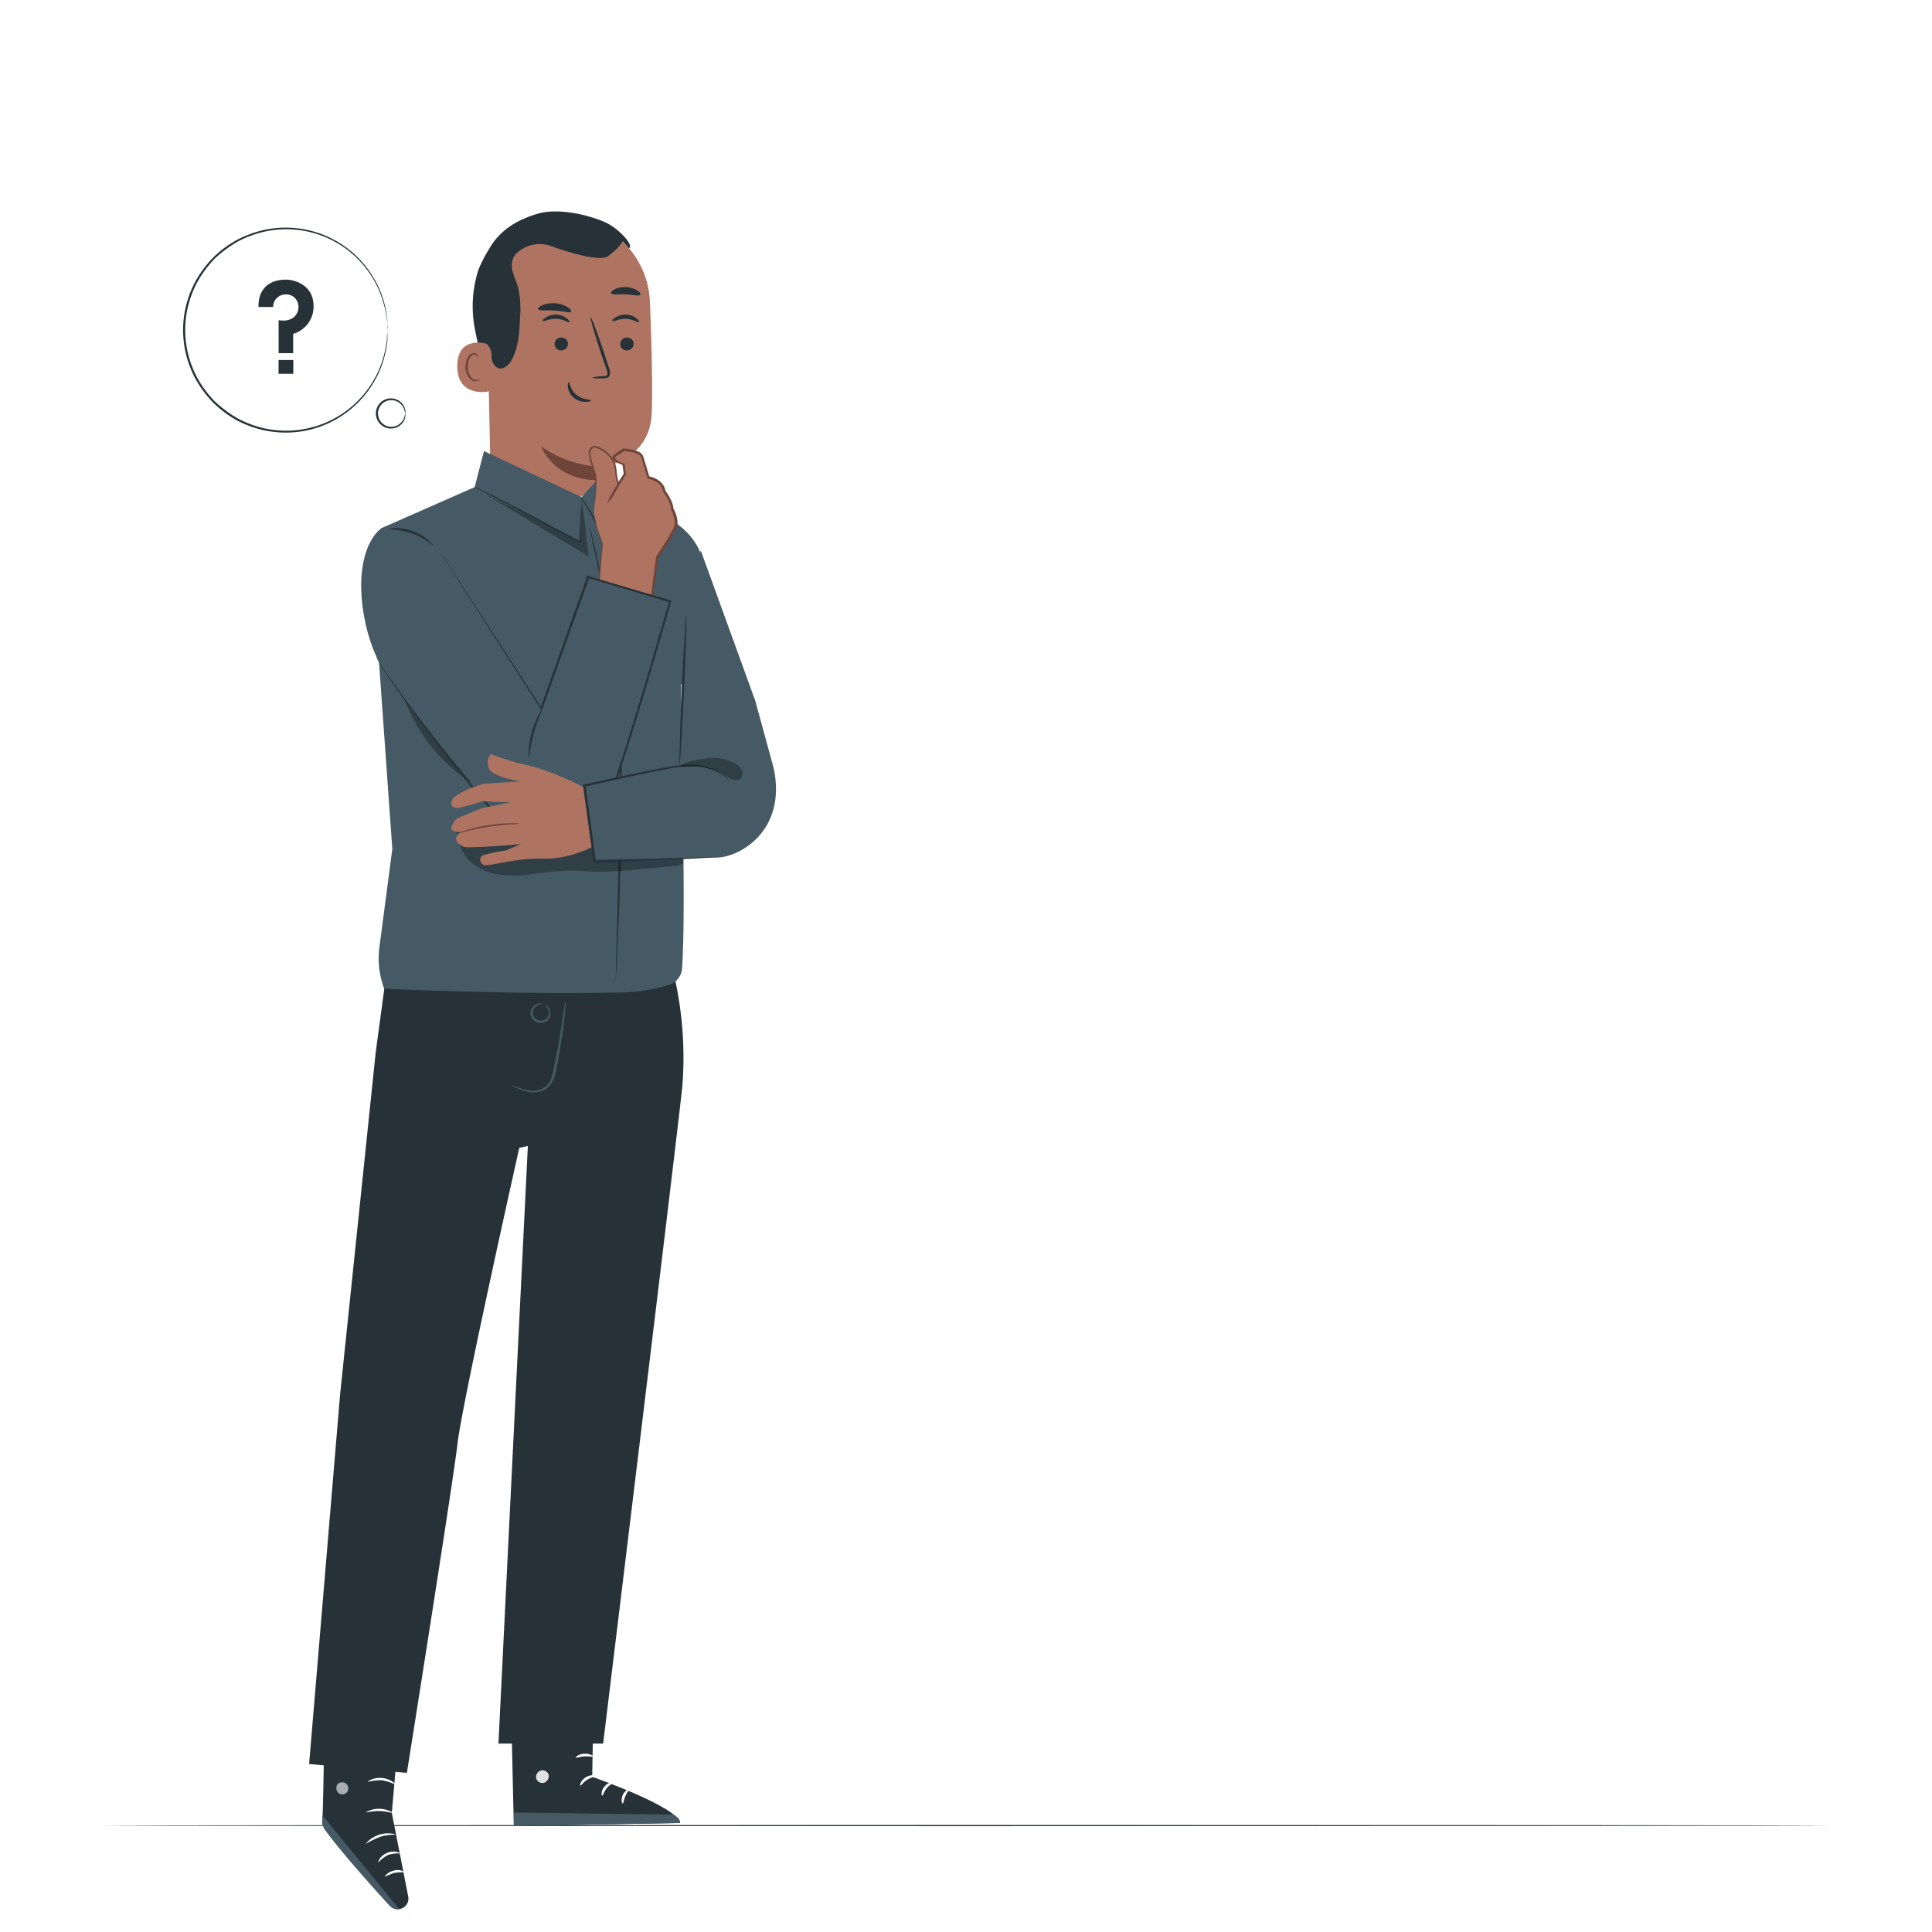 <svg class="animated" id="freepik_stories-mistery-box" xmlns="http://www.w3.org/2000/svg" viewBox="0 0 500 500" version="1.1" xmlns:xlink="http://www.w3.org/1999/xlink" xmlns:svgjs="http://svgjs.com/svgjs"><style>svg#freepik_stories-mistery-box:not(.animated) .animable {opacity: 0;}svg#freepik_stories-mistery-box.animated #freepik--speech-bubble--inject-4 {animation: 6s Infinite  linear floating;animation-delay: 0s;}            @keyframes floating {                0% {                    opacity: 1;                    transform: translateY(0px);                }                50% {                    transform: translateY(-10px);                }                100% {                    opacity: 1;                    transform: translateY(0px);                }            }        .animator-hidden { display: none; }</style><g id="freepik--background-complete--inject-4" class="animable animator-hidden" style="transform-origin: 259.925px 258.525px;"><g id="el0fssndof910d"><rect x="131.26" y="292.81" width="88.03" height="67.9" style="fill: rgb(245, 245, 245); transform-origin: 175.275px 326.76px; transform: rotate(180deg);" class="animable" id="el23wf91vgac1"></rect></g><path d="M153.32,360.23c.12,0,.22-15.14.22-33.8s-.1-33.8-.22-33.8-.22,15.13-.22,33.8S153.2,360.23,153.32,360.23Z" style="fill: rgb(235, 235, 235); transform-origin: 153.32px 326.43px;" id="elmulwuwrfezi" class="animable"></path><g id="elyvr0u3rxwr"><rect x="138.73" y="345.25" width="6.75" height="7.63" style="fill: rgb(250, 250, 250); transform-origin: 142.105px 349.065px; transform: rotate(180deg);" class="animable" id="el11d2cyz01srn"></rect></g><rect x="182.44" y="292.98" width="10" height="14.49" style="fill: rgb(235, 235, 235); transform-origin: 187.44px 300.225px;" id="elwzg1glpaukm" class="animable"></rect><rect x="182.44" y="346.02" width="10" height="14.49" style="fill: rgb(235, 235, 235); transform-origin: 187.44px 353.265px;" id="elz78xcr2009" class="animable"></rect><g id="elm409uvnsuge"><rect x="37.6" y="404.67" width="88.03" height="67.9" style="fill: rgb(245, 245, 245); transform-origin: 81.615px 438.62px; transform: rotate(180deg);" class="animable" id="elbdn8nry4d2a"></rect></g><path d="M59.66,472.08c.12,0,.22-15.13.22-33.8s-.1-33.8-.22-33.8-.22,15.13-.22,33.8S59.54,472.08,59.66,472.08Z" style="fill: rgb(235, 235, 235); transform-origin: 59.66px 438.28px;" id="el8fcn37p14i" class="animable"></path><g id="elh5wy733ukz"><rect x="45.07" y="457.11" width="6.75" height="7.63" style="fill: rgb(250, 250, 250); transform-origin: 48.445px 460.925px; transform: rotate(180deg);" class="animable" id="eljyx48hdrkq"></rect></g><rect x="88.78" y="404.84" width="10" height="14.49" style="fill: rgb(235, 235, 235); transform-origin: 93.78px 412.085px;" id="elosne00b458" class="animable"></rect><rect x="88.78" y="457.87" width="10" height="14.49" style="fill: rgb(235, 235, 235); transform-origin: 93.78px 465.115px;" id="ele1dg91x2b0l" class="animable"></rect><g id="eljj3x0v1enke"><rect x="368.46" y="384.8" width="113.79" height="87.76" style="fill: rgb(235, 235, 235); transform-origin: 425.355px 428.68px; transform: rotate(180deg);" class="animable" id="elqmko1wjl41"></rect></g><path d="M397,471.94c.16,0,.29-19.56.29-43.68s-.13-43.7-.29-43.7-.28,19.56-.28,43.7S396.81,471.94,397,471.94Z" style="fill: rgb(224, 224, 224); transform-origin: 397.005px 428.25px;" id="el43ctdv8iel8" class="animable"></path><g id="elxmuvftdfbg"><rect x="378.1" y="452.59" width="8.72" height="9.86" style="fill: rgb(250, 250, 250); transform-origin: 382.46px 457.52px; transform: rotate(180deg);" class="animable" id="el6hycd20dgsx"></rect></g><rect x="434.6" y="385.03" width="12.92" height="18.73" style="fill: rgb(224, 224, 224); transform-origin: 441.06px 394.395px;" id="elxkipcl5xxzc" class="animable"></rect><rect x="434.6" y="453.58" width="12.92" height="18.73" style="fill: rgb(224, 224, 224); transform-origin: 441.06px 462.945px;" id="elz1va3qssgsa" class="animable"></rect><rect x="110.67" y="360.65" width="145.32" height="112.08" style="fill: rgb(235, 235, 235); transform-origin: 183.33px 416.69px;" id="elg05zofjuo65" class="animable"></rect><path d="M219.58,472c-.16,0-.29-25-.29-55.8s.13-55.8.29-55.8.29,25,.29,55.8S219.74,472,219.58,472Z" style="fill: rgb(224, 224, 224); transform-origin: 219.58px 416.2px;" id="el86ojhfkhq18" class="animable"></path><rect x="232.53" y="447.23" width="11.14" height="12.59" style="fill: rgb(250, 250, 250); transform-origin: 238.1px 453.525px;" id="elo7hlglipp1b" class="animable"></rect><rect x="155" y="360.94" width="16.51" height="23.92" style="fill: rgb(224, 224, 224); transform-origin: 163.255px 372.9px;" id="el3rcpcxda4u2" class="animable"></rect><rect x="155" y="448.49" width="16.51" height="23.92" style="fill: rgb(224, 224, 224); transform-origin: 163.255px 460.45px;" id="elcra44mjefkk" class="animable"></rect><rect x="375.15" y="44.32" width="86.25" height="125.02" style="fill: rgb(224, 224, 224); transform-origin: 418.275px 106.83px;" id="el1p50tu605vp" class="animable"></rect><rect x="370.82" y="44.32" width="86.25" height="125.02" style="fill: rgb(245, 245, 245); transform-origin: 413.945px 106.83px;" id="elnusrbvldjzt" class="animable"></rect><rect x="381.54" y="57.86" width="64.82" height="97.94" style="fill: rgb(255, 255, 255); transform-origin: 413.95px 106.83px;" id="elar72yj00cpo" class="animable"></rect><path d="M446.36,155.8s0-.17,0-.48,0-.78,0-1.39c0-1.23,0-3,0-5.37,0-4.69,0-11.53-.06-20.17,0-17.27-.06-41.73-.11-70.53l.22.22-64.81,0h0l.24-.24c0,37,0,71,0,97.94l-.19-.19,47.18.1,13,0,3.42,0,1.18,0-1.14,0-3.39,0-13,0-47.3.1h-.19v-.19c0-26.93,0-61,0-97.94v-.23h.24l64.81,0h.22v.21c0,28.86-.08,53.36-.1,70.67,0,8.62-.05,15.44-.06,20.12,0,2.32,0,4.11,0,5.33,0,.6,0,1.05,0,1.37S446.36,155.8,446.36,155.8Z" style="fill: rgb(224, 224, 224); transform-origin: 414.045px 106.615px;" id="elkt7ctpxeeno" class="animable"></path><path d="M457.32,44.32a15.12,15.12,0,0,1-1.54,2.24c-1,1.34-2.42,3.16-4,5.13s-3.14,3.72-4.26,5a14.26,14.26,0,0,1-1.9,1.93,16.15,16.15,0,0,1,1.65-2.15l4.15-5,4.15-5A17.22,17.22,0,0,1,457.32,44.32Z" style="fill: rgb(224, 224, 224); transform-origin: 451.47px 51.47px;" id="elij0inz4a3wm" class="animable"></path><path d="M446.69,155.48A79.87,79.87,0,0,0,458,169.62" style="fill: rgb(255, 255, 255); transform-origin: 452.345px 162.55px;" id="el0ojyb34ne2bk" class="animable"></path><path d="M458,169.62a11.69,11.69,0,0,1-2-1.79c-1.15-1.17-2.69-2.85-4.26-4.81A59.87,59.87,0,0,1,448,157.8a12.57,12.57,0,0,1-1.32-2.32,18.25,18.25,0,0,1,1.59,2.14c1,1.33,2.29,3.16,3.85,5.11s3,3.65,4.14,4.87A19.2,19.2,0,0,1,458,169.62Z" style="fill: rgb(224, 224, 224); transform-origin: 452.34px 162.55px;" id="el2mrm1gihnfm" class="animable"></path><path d="M370.81,169.24l11.3-13.94" style="fill: rgb(255, 255, 255); transform-origin: 376.46px 162.27px;" id="elcn0h61l9tcn" class="animable"></path><path d="M382.11,155.3a86.85,86.85,0,0,1-5.47,7.12,86.25,86.25,0,0,1-5.83,6.82,86.85,86.85,0,0,1,5.47-7.12A88.53,88.53,0,0,1,382.11,155.3Z" style="fill: rgb(224, 224, 224); transform-origin: 376.46px 162.27px;" id="eluzn32yxin8q" class="animable"></path><path d="M370.82,44.32a76.89,76.89,0,0,1,5.49,6.56,72.64,72.64,0,0,1,5.11,6.85,80.33,80.33,0,0,1-5.48-6.56A77.9,77.9,0,0,1,370.82,44.32Z" style="fill: rgb(224, 224, 224); transform-origin: 376.12px 51.025px;" id="ely6wcqd0npih" class="animable"></path><rect x="404.46" y="77.75" width="21.7" height="61.62" style="fill: rgb(224, 224, 224); transform-origin: 415.31px 108.56px;" id="el2diwv4fh91" class="animable"></rect><rect x="63.73" y="44.32" width="86.25" height="125.02" style="fill: rgb(224, 224, 224); transform-origin: 106.855px 106.83px;" id="ela9e1a4pmjt" class="animable"></rect><rect x="59.41" y="44.32" width="86.25" height="125.02" style="fill: rgb(245, 245, 245); transform-origin: 102.535px 106.83px;" id="elssusptrinob" class="animable"></rect><rect x="70.13" y="57.86" width="64.82" height="97.94" style="fill: rgb(255, 255, 255); transform-origin: 102.54px 106.83px;" id="el34ks2kip3ba" class="animable"></rect><path d="M135,155.8s0-.17,0-.48,0-.78,0-1.39c0-1.23,0-3,0-5.37,0-4.69,0-11.53-.06-20.17,0-17.27-.06-41.73-.11-70.53l.22.22-64.81,0h0l.23-.24c0,37,0,71,0,97.94l-.19-.19,47.18.1,13,0,3.43,0,1.18,0-1.15,0-3.38,0-13,0-47.3.1h-.19v-.19c0-26.93,0-61,0-97.94v-.23h.25l64.81,0h.21v.21c0,28.86-.08,53.36-.1,70.67,0,8.62-.05,15.44-.06,20.12,0,2.32,0,4.11,0,5.33,0,.6,0,1.05,0,1.37S135,155.8,135,155.8Z" style="fill: rgb(224, 224, 224); transform-origin: 102.685px 106.615px;" id="elbrawnt44k1" class="animable"></path><path d="M145.91,44.32a15.12,15.12,0,0,1-1.54,2.24c-1,1.34-2.43,3.16-4.05,5.13s-3.14,3.72-4.26,5a14.26,14.26,0,0,1-1.9,1.93,16.15,16.15,0,0,1,1.65-2.15l4.15-5,4.15-5A16.18,16.18,0,0,1,145.91,44.32Z" style="fill: rgb(224, 224, 224); transform-origin: 140.035px 51.47px;" id="elc58zr7w49qp" class="animable"></path><path d="M135.28,155.48a80.27,80.27,0,0,0,11.3,14.14" style="fill: rgb(255, 255, 255); transform-origin: 140.93px 162.55px;" id="elhuuc5oecq4f" class="animable"></path><path d="M146.58,169.62a12.41,12.41,0,0,1-2-1.79,63.93,63.93,0,0,1-8-10,12.82,12.82,0,0,1-1.31-2.32,18.25,18.25,0,0,1,1.59,2.14c.95,1.33,2.29,3.16,3.84,5.11s3,3.65,4.14,4.87A16.54,16.54,0,0,1,146.58,169.62Z" style="fill: rgb(224, 224, 224); transform-origin: 140.925px 162.565px;" id="el924hl5iilv" class="animable"></path><path d="M59.4,169.24,70.7,155.3" style="fill: rgb(255, 255, 255); transform-origin: 65.05px 162.27px;" id="elsfik3cdakmo" class="animable"></path><path d="M70.7,155.3a86.85,86.85,0,0,1-5.47,7.12,86.25,86.25,0,0,1-5.83,6.82,86.85,86.85,0,0,1,5.47-7.12A88.53,88.53,0,0,1,70.7,155.3Z" style="fill: rgb(224, 224, 224); transform-origin: 65.05px 162.27px;" id="elmy2oj1fmwmn" class="animable"></path><path d="M59.41,44.32a76.89,76.89,0,0,1,5.49,6.56A77.16,77.16,0,0,1,70,57.73a80.33,80.33,0,0,1-5.48-6.56A77.9,77.9,0,0,1,59.41,44.32Z" style="fill: rgb(224, 224, 224); transform-origin: 64.705px 51.025px;" id="el97jyh2f476m" class="animable"></path><rect x="93.05" y="77.75" width="21.7" height="61.62" style="fill: rgb(224, 224, 224); transform-origin: 103.9px 108.56px;" id="elmuu4tc68f7" class="animable"></rect><rect x="226.86" y="44.34" width="71.96" height="75.01" style="fill: rgb(224, 224, 224); transform-origin: 262.84px 81.845px;" id="el487b2stscao" class="animable"></rect><rect x="221.99" y="44.34" width="71.96" height="75.01" style="fill: rgb(250, 250, 250); transform-origin: 257.97px 81.845px;" id="elzc4jcx3nrz" class="animable"></rect><path d="M294,119.38H222V44.32h72Zm-72,0h71.92v-75H222Z" style="fill: rgb(224, 224, 224); transform-origin: 258px 81.85px;" id="elk430hvw7dg" class="animable"></path><rect x="231.66" y="54.43" width="52.61" height="54.84" style="fill: rgb(255, 255, 255); transform-origin: 257.965px 81.85px;" id="elpimvjo8u75" class="animable"></rect><path d="M231.66,109.64a8,8,0,0,1-1.29,1.51c-.84.88-2,2.08-3.35,3.39s-2.54,2.46-3.44,3.29a7.73,7.73,0,0,1-1.52,1.26,9.59,9.59,0,0,1,1.3-1.5c.84-.89,2-2.09,3.35-3.4s2.54-2.47,3.44-3.29A8.12,8.12,0,0,1,231.66,109.64Z" style="fill: rgb(224, 224, 224); transform-origin: 226.86px 114.365px;" id="el9wy4gi674ch" class="animable"></path><path d="M284.28,109.5a8.86,8.86,0,0,1,1.51,1.3c.88.84,2.08,2,3.39,3.35s2.46,2.54,3.29,3.43a9.54,9.54,0,0,1,1.27,1.52,8,8,0,0,1-1.51-1.29c-.88-.84-2.09-2-3.4-3.35s-2.47-2.55-3.29-3.44A8,8,0,0,1,284.28,109.5Z" style="fill: rgb(224, 224, 224); transform-origin: 289.01px 114.3px;" id="elkat3irb6ka9" class="animable"></path><path d="M284.13,54.57a8.86,8.86,0,0,1,1.3-1.51c.84-.88,2-2.08,3.35-3.39s2.54-2.46,3.43-3.29a7.93,7.93,0,0,1,1.53-1.26,9.59,9.59,0,0,1-1.3,1.5c-.84.89-2,2.09-3.35,3.4s-2.54,2.47-3.44,3.29A7.61,7.61,0,0,1,284.13,54.57Z" style="fill: rgb(224, 224, 224); transform-origin: 288.935px 49.845px;" id="eltmaetu0y829" class="animable"></path><path d="M231.52,54.71a8.86,8.86,0,0,1-1.51-1.3c-.89-.84-2.09-2-3.39-3.34s-2.46-2.54-3.29-3.44a9.54,9.54,0,0,1-1.27-1.52,8,8,0,0,1,1.51,1.29c.88.84,2.09,2,3.39,3.35s2.48,2.55,3.3,3.45A7.76,7.76,0,0,1,231.52,54.71Z" style="fill: rgb(224, 224, 224); transform-origin: 226.79px 49.91px;" id="elazictqljmyh" class="animable"></path><path d="M284.13,109.27s0-.09,0-.26,0-.44,0-.77c0-.69,0-1.68,0-3,0-2.6,0-6.38-.06-11.18,0-9.6-.06-23.29-.1-39.67l.2.2-52.46,0h0l.24-.23c0,20.13,0,39,0,54.84l-.21-.2,38,.1,10.67.06,2.82,0h1s-.07,0-.23,0l-.71,0-2.78,0-10.63.05-38.12.1h-.19v-.2c0-15.88,0-34.71,0-54.84v-.24h.24l52.46,0h.21v.21c0,16.44-.08,30.17-.11,39.8,0,4.78,0,8.55-.05,11.13,0,1.27,0,2.25,0,2.93,0,.31,0,.56,0,.74A1,1,0,0,1,284.13,109.27Z" style="fill: rgb(224, 224, 224); transform-origin: 258.025px 81.67px;" id="elk89d7rwzks" class="animable"></path><rect x="249.19" y="73.07" width="17.56" height="17.56" style="fill: rgb(235, 235, 235); transform-origin: 257.97px 81.85px;" id="eltyhthe36n19" class="animable"></rect></g><g id="freepik--Plant--inject-4" class="animable animator-hidden" style="transform-origin: 399.715px 378.634px;"><path d="M400.27,435.53s-5.42-37.25-5-58.92,0-46.05,0-46.05h2.5s-1.69,43,.15,69,6.68,36,6.68,36h-4.33" style="fill: rgb(38, 50, 56); transform-origin: 399.923px 383.06px;" id="elgje9qt89a0i" class="animable"></path><path d="M416.41,288.64a6.61,6.61,0,0,0-2.28-3.33c-1.58-1-3.66-.58-5.43,0-7.54,2.67-14.23,16.73-17.28,24.13l10,33.75C419.52,326.46,422.65,304.46,416.41,288.64Z" style="fill: rgb(69, 90, 100); transform-origin: 405.383px 313.949px;" id="elf8eh6aq9vz" class="animable"></path><path d="M413.55,286.68a2.36,2.36,0,0,1-.15.44l-.49,1.23c-.44,1.06-1.05,2.6-1.79,4.52-1.48,3.83-3.35,9.19-5,15.23s-2.83,11.59-3.54,15.64c-.36,2-.62,3.66-.8,4.8-.08.53-.15,1-.21,1.3a2.31,2.31,0,0,1-.1.46,1.53,1.53,0,0,1,0-.47c0-.34.08-.78.14-1.31.12-1.15.34-2.8.66-4.83a144.15,144.15,0,0,1,8.59-30.93c.77-1.9,1.43-3.43,1.91-4.48l.57-1.2C413.46,286.81,413.53,286.67,413.55,286.68Z" style="fill: rgb(38, 50, 56); transform-origin: 407.501px 308.49px;" id="el28o0j3qmp42" class="animable"></path><path d="M397,351.32c-9.39-5.19-14.92-14.95-15.44-25.66-.36-7.49,1.94-14.84,4.55-21.87a2.75,2.75,0,0,1,1.06-1.58,2.68,2.68,0,0,1,2.56.4c6.82,3.88,10.95,11.29,13.15,18.82a38.18,38.18,0,0,1,1.55,15.48A25.74,25.74,0,0,1,397,351.32" style="fill: rgb(69, 90, 100); transform-origin: 393.082px 326.684px;" id="elogtzwejyolf" class="animable"></path><path d="M397,351.32a1.48,1.48,0,0,1,0-.45c0-.35,0-.77,0-1.3,0-1.12-.05-2.75-.14-4.76A131.32,131.32,0,0,0,395,329.23c-1-6.05-2.3-11.46-3.23-15.37-.46-1.92-.84-3.49-1.11-4.64-.12-.51-.22-.93-.29-1.26a1.82,1.82,0,0,1-.08-.45,1.72,1.72,0,0,1,.16.43c.09.33.21.74.36,1.24.31,1.09.74,2.66,1.24,4.61,1,3.89,2.31,9.3,3.36,15.37a114.46,114.46,0,0,1,1.63,15.64c.05,2,.05,3.65,0,4.77,0,.53,0,1-.06,1.3A2,2,0,0,1,397,351.32Z" style="fill: rgb(38, 50, 56); transform-origin: 393.684px 329.415px;" id="elzl4l4uhhtp" class="animable"></path><g id="elcfqmvpfxy4c"><g style="opacity: 0.3; transform-origin: 393.082px 326.684px;" class="animable" id="eld1zrc8h6l6"><path d="M397,351.32c-9.39-5.19-14.92-14.95-15.44-25.66-.36-7.49,1.94-14.84,4.55-21.87a2.75,2.75,0,0,1,1.06-1.58,2.68,2.68,0,0,1,2.56.4c6.82,3.88,10.95,11.29,13.15,18.82a38.18,38.18,0,0,1,1.55,15.48A25.74,25.74,0,0,1,397,351.32" id="eli2ev5m4uuzl" class="animable" style="transform-origin: 393.082px 326.684px;"></path></g></g><path d="M407.58,408.31c9.24,2,16.85,8.55,25.76,11.72,5.9,2.1,12.56,2.84,17.27,7-1.13-2.85-3.81-4.75-6.41-6.38a114.77,114.77,0,0,0-23.35-11.14c-4.19-1.45-8.74-2.66-13-1.47" style="fill: rgb(69, 90, 100); transform-origin: 429.095px 417.294px;" id="elxpunrjicwxg" class="animable"></path><path d="M394.22,416.55c-11.57-.19-23.75-10-35.27-10.63,12.05-3.89,29.31-.71,35.27,10.63" style="fill: rgb(69, 90, 100); transform-origin: 376.585px 410.443px;" id="elgn4sznw4cv" class="animable"></path><path d="M398.74,388.79c5.88-2.12,12.33-2.22,18.5-1.26s12.13,2.94,18.06,4.91c-.6-4-3.85-7-6.9-9.71a48.67,48.67,0,0,0-7.25-5.57,16.17,16.17,0,0,0-8.7-2.45,13.75,13.75,0,0,0-9.6,4.83,16,16,0,0,0-4.11,9.25" style="fill: rgb(69, 90, 100); transform-origin: 417.02px 383.575px;" id="el04o75djk71qw" class="animable"></path><path d="M375,376c-7.28-6.21-18.31-5.61-27.89-5.39a227.38,227.38,0,0,1,43.26,26.95C390.75,390.8,384.19,383.87,375,376Z" style="fill: rgb(69, 90, 100); transform-origin: 368.748px 384.023px;" id="el54qupo3jg9c" class="animable"></path><g id="elxp7wyfvx82j"><g style="opacity: 0.3; transform-origin: 368.748px 384.023px;" class="animable" id="ell5vn1e1jick"><path d="M375,376c-7.28-6.21-18.31-5.61-27.89-5.39a227.38,227.38,0,0,1,43.26,26.95C390.75,390.8,384.19,383.87,375,376Z" id="elwizuwvaztvb" class="animable" style="transform-origin: 368.748px 384.023px;"></path></g></g><path d="M402,367.43a80.53,80.53,0,0,1,11.2-6.51c3.83-1.74,7.41-4.52,11.11-6.52,4.8-2.6,9-6.22,13.37-9.44s9.25-6.13,14.64-7a28.64,28.64,0,0,0-13.32.77,85.61,85.61,0,0,0-12.54,4.87c-5.69,2.56-11.47,5.19-16.11,9.34s-8.84,8.26-8.35,14.47" style="fill: rgb(69, 90, 100); transform-origin: 427.14px 352.47px;" id="eltjsucxpwuc" class="animable"></path><path d="M433.13,416.55a1.87,1.87,0,0,1-.37-.16l-1-.53c-.87-.46-2.12-1.15-3.7-1.94-.78-.41-1.64-.84-2.58-1.28s-1.93-.92-3-1.38a44.72,44.72,0,0,0-7.13-2.48,15.25,15.25,0,0,0-7.42-.19,22.4,22.4,0,0,0-3.14.94,16.42,16.42,0,0,0-5.73,3.94c-.67.72-1,1.16-1,1.14a1.33,1.33,0,0,1,.21-.34,9.51,9.51,0,0,1,.7-.91,14.87,14.87,0,0,1,3.15-2.77,15.08,15.08,0,0,1,2.57-1.37,21.18,21.18,0,0,1,3.18-1,15.51,15.51,0,0,1,7.61.16,43,43,0,0,1,7.18,2.53c1.07.48,2.08.95,3,1.42s1.8.9,2.57,1.33c1.56.83,2.79,1.56,3.64,2.06l1,.59A1.37,1.37,0,0,1,433.13,416.55Z" style="fill: rgb(38, 50, 56); transform-origin: 415.595px 412.186px;" id="el317q2fv561h" class="animable"></path><path d="M385.59,410.81a2.47,2.47,0,0,1,.72.21,18.65,18.65,0,0,1,1.89.82,22.88,22.88,0,0,1,9.67,9.29,16.84,16.84,0,0,1,.89,1.85,2.48,2.48,0,0,1,.24.72c-.06,0-.5-.95-1.39-2.42a25.91,25.91,0,0,0-4.17-5.22,26.22,26.22,0,0,0-5.38-4C386.56,411.27,385.56,410.88,385.59,410.81Z" style="fill: rgb(38, 50, 56); transform-origin: 392.295px 417.255px;" id="elganxa9jju3t" class="animable"></path><path d="M360,375.43a3.12,3.12,0,0,1,.49.15l1.39.49,2.19.81c.85.32,1.78.79,2.83,1.25A66.67,66.67,0,0,1,382,387.72a74.6,74.6,0,0,1,7,6.92,76.66,76.66,0,0,1,5,6.32c1.32,1.87,2.33,3.43,3,4.51l.79,1.24a2.38,2.38,0,0,1,.26.45,3.31,3.31,0,0,1-.32-.4c-.21-.27-.5-.68-.86-1.2-.73-1.06-1.77-2.59-3.11-4.43s-3-4-5-6.24a77.55,77.55,0,0,0-7-6.85,70.72,70.72,0,0,0-14.92-9.65c-1-.48-2-1-2.8-1.3l-2.16-.87-1.36-.56A2.57,2.57,0,0,1,360,375.43Z" style="fill: rgb(38, 50, 56); transform-origin: 379.025px 391.295px;" id="elqhqsa9j0f6" class="animable"></path><path d="M416.1,382.28a3.72,3.72,0,0,1-.92-.11l-1.06-.2c-.42-.08-.9-.08-1.42-.14a14.3,14.3,0,0,0-11.57,4.26A16.41,16.41,0,0,0,398.8,389a23.56,23.56,0,0,0-1.59,3,3.43,3.43,0,0,1,.23-.9,13.08,13.08,0,0,1,1.11-2.29,15.7,15.7,0,0,1,2.3-3,14.41,14.41,0,0,1,3.7-2.78,14.11,14.11,0,0,1,8.17-1.5c.53.08,1,.1,1.44.2l1.06.27A4.41,4.41,0,0,1,416.1,382.28Z" style="fill: rgb(38, 50, 56); transform-origin: 406.655px 386.717px;" id="elfnjqohoa2av" class="animable"></path><path d="M427.73,346.21a2.58,2.58,0,0,1-.44.27l-1.29.7c-1.12.61-2.73,1.5-4.7,2.65s-4.25,2.61-6.7,4.36a56.39,56.39,0,0,0-7.48,6.28,18.67,18.67,0,0,0-3.07,4c-.75,1.45-1.48,2.86-2.14,4.21a76.38,76.38,0,0,0-3.22,7.32,44.92,44.92,0,0,0-1.56,5.15c-.3,1.24-.41,1.94-.45,1.93a3.8,3.8,0,0,1,.05-.51c0-.33.11-.83.24-1.45a36.93,36.93,0,0,1,1.45-5.22,70,70,0,0,1,3.14-7.39c.66-1.36,1.38-2.77,2.14-4.23a18.8,18.8,0,0,1,3.12-4.06,54.15,54.15,0,0,1,7.56-6.3c2.47-1.74,4.8-3.16,6.78-4.3s3.62-2,4.77-2.54l1.33-.64A2.44,2.44,0,0,1,427.73,346.21Z" style="fill: rgb(38, 50, 56); transform-origin: 412.205px 364.645px;" id="elb88b75177h" class="animable"></path><path d="M395.29,381.24a4.24,4.24,0,0,1-.23-1c-.14-.72-.31-1.61-.51-2.68a74.27,74.27,0,0,0-2.19-8.68,76.55,76.55,0,0,0-3.3-8.32l-1.13-2.48a4.66,4.66,0,0,1-.37-.93,4.06,4.06,0,0,1,.51.86c.31.56.74,1.39,1.25,2.42a61.76,61.76,0,0,1,3.44,8.32,61,61,0,0,1,2.08,8.76c.18,1.14.31,2.06.38,2.7A4.68,4.68,0,0,1,395.29,381.24Z" style="fill: rgb(38, 50, 56); transform-origin: 391.427px 369.195px;" id="elfci9vk9zevh" class="animable"></path><path d="M394.45,354.92a31.34,31.34,0,0,0-3.76-12.49,41.27,41.27,0,0,0-27.95-20.85l25.87,38.57L392,367C394.23,363.29,394.74,359.29,394.45,354.92Z" style="fill: rgb(69, 90, 100); transform-origin: 378.632px 344.29px;" id="elt84gpdfmc2" class="animable"></path><rect x="371.4" y="430.92" width="60.17" height="10.66" style="fill: #FF725E; transform-origin: 401.485px 436.25px;" id="el446pcvpekk" class="animable"></rect><polygon points="375.89 439.47 381.01 472.56 420.96 472.56 427.07 439.47 375.89 439.47" style="fill: #FF725E; transform-origin: 401.48px 456.015px;" id="el9ix05xcq31h" class="animable"></polygon><path d="M431.53,441.6c0,.12-13.57.21-30.31.21s-30.31-.09-30.31-.21,13.57-.21,30.31-.21S431.53,441.49,431.53,441.6Z" style="fill: rgb(38, 50, 56); transform-origin: 401.22px 441.6px;" id="elfg5ekw74kpm" class="animable"></path></g><g id="freepik--Floor--inject-4" class="animable" style="transform-origin: 250px 472.455px;"><path d="M473.14,472.46c0,.08-99.91.15-223.13.15s-223.15-.07-223.15-.15,99.89-.16,223.15-.16S473.14,472.37,473.14,472.46Z" style="fill: rgb(38, 50, 56); transform-origin: 250px 472.455px;" id="elr5n9u9kevem" class="animable"></path></g><g id="freepik--speech-bubble--inject-4" class="animable" style="transform-origin: 74.315px 85.42px;"><g id="el4j2tvx8a3wl"><circle cx="74" cy="85.42" r="26.32" style="fill: rgb(255, 255, 255); transform-origin: 74px 85.42px; transform: rotate(-80.49deg);" class="animable" id="elwx7hh70oygc"></circle></g><path d="M100.32,85.42a2,2,0,0,1,0-.42c0-.31,0-.72-.09-1.25,0-.28,0-.58-.06-.92s-.11-.7-.17-1.1A20.36,20.36,0,0,0,99.4,79a25.25,25.25,0,0,0-2.93-7A26.09,26.09,0,0,0,65.11,60.93a27.41,27.41,0,0,0-3.4,1.49,27.91,27.91,0,0,0-3.19,2.06,30.46,30.46,0,0,0-3,2.51A28.76,28.76,0,0,0,53,70a25.14,25.14,0,0,0-3.73,7.18,25.88,25.88,0,0,0,0,16.44A25.33,25.33,0,0,0,53,100.83a28.46,28.46,0,0,0,2.55,3,27.89,27.89,0,0,0,3,2.51,25.85,25.85,0,0,0,3.19,2.06,28.35,28.35,0,0,0,3.4,1.5A26.17,26.17,0,0,0,96.47,98.79a25,25,0,0,0,2.93-7,20.36,20.36,0,0,0,.55-2.71c.06-.39.14-.76.17-1.1s0-.64.06-.91c0-.53.07-.95.09-1.25a2.14,2.14,0,0,1,0-.43,2.35,2.35,0,0,1,0,.43c0,.31,0,.72,0,1.25l0,.93c0,.34-.09.7-.14,1.1a18.78,18.78,0,0,1-.52,2.74,24.87,24.87,0,0,1-2.87,7.07A26.46,26.46,0,0,1,78.9,111.49a26.72,26.72,0,0,1-14-1.12,28.55,28.55,0,0,1-3.47-1.52,26.44,26.44,0,0,1-3.26-2.09,30.19,30.19,0,0,1-3-2.55,30.88,30.88,0,0,1-2.6-3.08,25.76,25.76,0,0,1-3.81-7.32,26.38,26.38,0,0,1,0-16.78,25.76,25.76,0,0,1,3.81-7.32,28.56,28.56,0,0,1,2.61-3.07,27.92,27.92,0,0,1,3-2.56A29,29,0,0,1,61.48,62,28.47,28.47,0,0,1,65,60.48,26.39,26.39,0,0,1,90,64.35a26.24,26.24,0,0,1,6.69,7.56A24.7,24.7,0,0,1,99.59,79a18.78,18.78,0,0,1,.52,2.74c0,.4.11.77.14,1.11l0,.92q0,.8,0,1.26A2.21,2.21,0,0,1,100.32,85.42Z" style="fill: rgb(38, 50, 56); transform-origin: 73.855px 85.433px;" id="elja0jqr7av8e" class="animable"></path><path d="M66.89,79.45h3.8A3.23,3.23,0,0,1,74,76.2a3.07,3.07,0,0,1,3,2,3.36,3.36,0,0,1-.27,3.08c-.64,1.07-2.06,2-4.62,1.58V91.4h3.76v-5a7.34,7.34,0,0,0,5.28-7.17c0-5.56-5-6.86-7.13-6.86C72.38,72.34,66.82,72.74,66.89,79.45Z" style="fill: rgb(38, 50, 56); transform-origin: 74.02px 81.884px;" id="el47dstm21zxo" class="animable"></path><rect x="72.09" y="93.17" width="3.82" height="3.57" style="fill: rgb(38, 50, 56); transform-origin: 74px 94.955px;" id="elrljp5qalpn" class="animable"></rect><circle cx="101.2" cy="106.97" r="3.68" style="fill: rgb(255, 255, 255); transform-origin: 101.2px 106.97px;" id="el6lpnv4upmuc" class="animable"></circle><path d="M104.88,107a8.43,8.43,0,0,1-.21-.87,3.65,3.65,0,0,0-1.35-1.9,3.45,3.45,0,1,0,0,5.55,3.69,3.69,0,0,0,1.35-1.9c.16-.55.16-.88.21-.88a1.92,1.92,0,0,1,0,.93,3.57,3.57,0,0,1-1.32,2.14,3.81,3.81,0,0,1-3.67.61,3.9,3.9,0,0,1,0-7.36,3.86,3.86,0,0,1,3.67.61,3.66,3.66,0,0,1,1.32,2.15A1.87,1.87,0,0,1,104.88,107Z" style="fill: rgb(38, 50, 56); transform-origin: 101.109px 107.003px;" id="eltfzngq94ltb" class="animable"></path></g><g id="freepik--mistery-box--inject-4" class="animable animator-hidden" style="transform-origin: 285.02px 287.755px;"><rect x="278.93" y="264.68" width="14.92" height="210.37" style="fill: rgb(224, 224, 224); transform-origin: 286.39px 369.865px;" id="eloc6gsu9275c" class="animable"></rect><g id="el9db2wgan4j7"><polygon points="278.93 288.37 293.85 291.87 293.85 280.06 278.86 277.55 278.93 288.37" style="opacity: 0.3; transform-origin: 286.355px 284.71px;" class="animable" id="elq05tyupesdm"></polygon></g><polygon points="365.08 262.36 289.93 281.03 204.96 261.28 204.96 251.68 282.82 233.21 365.08 251.68 365.08 262.36" style="fill: rgb(69, 90, 100); transform-origin: 285.02px 257.12px;" id="eld8qwtb6i9q" class="animable"></polygon><path d="M365.08,262.36l-.38.12-1.12.31-4.32,1.12-16,4L290,281.28l-.06,0-.06,0-4.77-1.1-56.69-13.26-17.17-4.08-4.66-1.13-1.21-.31a2.56,2.56,0,0,1-.41-.12,1.87,1.87,0,0,1,.42.07l1.22.25,4.69,1,17.2,3.92,56.73,13.11,4.76,1.11h-.12l53.34-13.17,16-3.89,4.34-1,1.13-.26Z" style="fill: rgb(38, 50, 56); transform-origin: 285.025px 271.28px;" id="elryqdc8pz7z" class="animable"></path><path d="M365.08,253a1.87,1.87,0,0,1-.38.11l-1.14.29-4.38,1.05L343,258.24l-53.9,12.35-.06,0,0,0-3.94-.86-56.65-12.48-17.15-3.84-4.66-1.07-1.21-.29-.41-.12.42.07,1.22.24,4.68,1,17.19,3.68,56.68,12.33,3.94.87H289l53.94-12.21,16.23-3.61,4.4-1,1.15-.24A1.87,1.87,0,0,1,365.08,253Z" style="fill: rgb(38, 50, 56); transform-origin: 285.05px 261.26px;" id="elsxbbl2wdn8" class="animable"></path><path d="M257.51,472.56l21.26-7.34L293,465l22.64,7.56s-15.19,7.57-30.26,7.57C271.78,480.13,257.51,472.56,257.51,472.56Z" style="fill: rgb(224, 224, 224); transform-origin: 286.575px 472.565px;" id="el7pgmf6qo8ca" class="animable"></path><path d="M293.8,465.57a5.45,5.45,0,0,1-1.89,1.45,11,11,0,0,1-11.1-.26,5.7,5.7,0,0,1-1.82-1.53c.06-.07.73.53,2,1.21a11.69,11.69,0,0,0,10.75.26C293,466.08,293.74,465.5,293.8,465.57Z" style="fill: rgb(38, 50, 56); transform-origin: 286.395px 466.81px;" id="elu3bbjq0nk1g" class="animable"></path><path d="M249,149.44a6,6,0,0,1-.87-1l-2.23-2.7c-1.88-2.29-4.49-5.44-7.42-8.88s-5.63-6.5-7.59-8.72l-2.32-2.63a7.06,7.06,0,0,1-.81-1,6.35,6.35,0,0,1,1,.87c.59.58,1.42,1.45,2.44,2.52,2,2.16,4.78,5.19,7.72,8.63s5.5,6.64,7.3,9c.91,1.18,1.63,2.14,2.11,2.81A6.24,6.24,0,0,1,249,149.44Z" style="fill: rgb(38, 50, 56); transform-origin: 238.38px 136.975px;" id="eljcrld74l4li" class="animable"></path><path d="M290.4,95.38c.14,0,.26,11,.26,24.56s-.12,24.57-.26,24.57-.26-11-.26-24.57S290.25,95.38,290.4,95.38Z" style="fill: rgb(38, 50, 56); transform-origin: 290.4px 119.945px;" id="els0dba8ddsj" class="animable"></path><path d="M347.85,120.37a7.89,7.89,0,0,1-.73,1.22c-.49.77-1.22,1.86-2.13,3.2-1.84,2.68-4.43,6.35-7.39,10.33s-5.73,7.52-7.77,10c-1,1.27-1.86,2.28-2.46,3a7.37,7.37,0,0,1-1,1,8.09,8.09,0,0,1,.81-1.17l2.32-3.06c2-2.59,4.68-6.16,7.64-10.13s5.6-7.6,7.51-10.23l2.27-3.1A7.34,7.34,0,0,1,347.85,120.37Z" style="fill: rgb(38, 50, 56); transform-origin: 337.11px 134.745px;" id="eloub4mvrgo4q" class="animable"></path><path d="M266.11,130.72c-.13,0-1.57-4.49-3.2-10.11a106.06,106.06,0,0,1-2.71-10.26c.14,0,1.57,4.48,3.21,10.11S266.25,130.68,266.11,130.72Z" style="fill: rgb(38, 50, 56); transform-origin: 263.161px 120.535px;" id="elik6paptm7tr" class="animable"></path><path d="M320.27,109.6a21.37,21.37,0,0,1-.91,3.07c-.61,1.87-1.46,4.45-2.34,7.32s-1.65,5.49-2.2,7.38a21.69,21.69,0,0,1-1,3,17.05,17.05,0,0,1,.61-3.14c.46-1.92,1.17-4.55,2.06-7.43s1.79-5.45,2.49-7.3A18.66,18.66,0,0,1,320.27,109.6Z" style="fill: rgb(38, 50, 56); transform-origin: 317.045px 119.985px;" id="el930bw06tzls" class="animable"></path><polygon points="219.93 167.34 287.36 160.9 356.03 167.34 287.81 174.86 219.93 167.34" style="fill: #FF725E; transform-origin: 287.98px 167.88px;" id="el91mevh3138" class="animable"></polygon><polygon points="287.59 264.68 219.93 249.14 219.93 167.34 287.81 174.86 287.59 264.68" style="fill: #FF725E; transform-origin: 253.87px 216.01px;" id="elxftoulj7vft" class="animable"></polygon><polygon points="356.03 249.88 287.13 264.68 287.81 174.86 356.03 167.34 356.03 249.88" style="fill: #FF725E; transform-origin: 321.58px 216.01px;" id="el4dgqb5ybfzk" class="animable"></polygon><path d="M309.65,207.29h6.5a5.38,5.38,0,0,1,5.68-5.34,5.26,5.26,0,0,1,5.1,3.22,5.44,5.44,0,0,1-.46,5.07c-1.11,1.75-3.53,3.34-7.91,2.59v14.1H325v-8.26s9-2.24,9-11.79c0-9.15-8.54-11.27-12.19-11.27C319,195.61,309.52,196.26,309.65,207.29Z" style="fill: rgb(38, 50, 56); transform-origin: 321.824px 211.27px;" id="el3cyz7fw46cn" class="animable"></path><rect x="318.54" y="229.84" width="6.53" height="5.86" style="fill: rgb(38, 50, 56); transform-origin: 321.805px 232.77px;" id="el3hjzqno01mz" class="animable"></rect><path d="M239.51,207.46H246a5.4,5.4,0,0,1,5.68-5.35,5.26,5.26,0,0,1,5.1,3.23,5.45,5.45,0,0,1-.46,5.07c-1.11,1.74-3.53,3.33-7.91,2.59v14.1h6.43v-8.26s9-2.24,9-11.8c0-9.14-8.54-11.26-12.19-11.26C248.9,195.78,239.38,196.43,239.51,207.46Z" style="fill: rgb(38, 50, 56); transform-origin: 251.674px 211.44px;" id="ele3w6oqif0gj" class="animable"></path><rect x="248.4" y="230.01" width="6.53" height="5.86" style="fill: rgb(38, 50, 56); transform-origin: 251.665px 232.94px;" id="el8hdl121amdp" class="animable"></rect><g id="eli2x51dkucwk"><polygon points="287.13 264.68 219.93 249.14 219.93 167.34 287.81 174.86 287.13 264.68" style="opacity: 0.3; transform-origin: 253.87px 216.01px;" class="animable" id="elkv5wr420s0j"></polygon></g><path d="M356,167.35l-.34.06-1,.13-3.89.47-14.4,1.67-48.56,5.44.23-.26c0,3.39-.05,7-.08,10.59-.19,21.87-.37,41.67-.5,56-.09,7.14-.16,12.94-.21,17,0,2-.07,3.54-.09,4.62,0,.51,0,.9,0,1.2a2.18,2.18,0,0,1,0,.41,2.18,2.18,0,0,1,0-.41c0-.3,0-.69,0-1.2,0-1.09,0-2.64,0-4.62,0-4,0-9.83.05-17,.09-14.36.22-34.16.35-56,0-3.63.06-7.2.09-10.59v-.23l.23,0,48.57-5.26,14.42-1.51,3.89-.38,1-.09A1.33,1.33,0,0,1,356,167.35Z" style="fill: rgb(38, 50, 56); transform-origin: 321.575px 216.015px;" id="el2o8vmgd2c7g" class="animable"></path><path d="M256.47,163.85c0-.14,15.39,1.29,34.33,3.19s34.28,3.57,34.27,3.72-15.38-1.29-34.33-3.2S256.46,164,256.47,163.85Z" style="fill: rgb(38, 50, 56); transform-origin: 290.77px 167.306px;" id="elevnpkzlr37l" class="animable"></path></g><g id="freepik--Character--inject-4" class="animable" style="transform-origin: 140.416px 274.421px;"><path d="M126.83,99.46a88.39,88.39,0,0,1-4-14.68,30.8,30.8,0,0,1,1-15c.26-.73,2.49-5.6,3.26-5.53.54,0-.81,4.58-.53,5,2.7,4.51,3.49,10,3.13,15.2a69.22,69.22,0,0,1-2.86,15" style="fill: rgb(38, 50, 56); transform-origin: 126.052px 81.855px;" id="el0so4t2y0fit" class="animable"></path><path d="M127,125.5l-.92-45.42c-.57-12.73,6.36-23.67,19.1-23.89l1.18.05A22.79,22.79,0,0,1,168.2,78.11c.43,11,.77,23.23.45,29.13-.66,12.21-13,13.6-13,13.6s0,1.09,0,4.67l-18.42,10.33-4.4-.41Z" style="fill: rgb(174, 116, 97); transform-origin: 147.412px 96.015px;" id="elt0nwxx4mini" class="animable"></path><path d="M155.7,120.84A29.5,29.5,0,0,1,140,115.48s3.45,9.35,15.69,8.75Z" style="fill: rgb(111, 68, 57); transform-origin: 147.85px 119.869px;" id="elyewqljoa6ft" class="animable"></path><path d="M164,89a1.76,1.76,0,0,1-1.76,1.69,1.67,1.67,0,0,1-1.73-1.65,1.74,1.74,0,0,1,1.75-1.69A1.68,1.68,0,0,1,164,89Z" style="fill: rgb(38, 50, 56); transform-origin: 162.255px 89.02px;" id="el70old251d74" class="animable"></path><path d="M165.38,83.39c-.23.22-1.51-.81-3.39-.88s-3.29.81-3.48.57.14-.51.75-.92a4.85,4.85,0,0,1,2.81-.74,4.59,4.59,0,0,1,2.68,1C165.31,82.88,165.49,83.3,165.38,83.39Z" style="fill: rgb(38, 50, 56); transform-origin: 161.934px 82.418px;" id="elivs4iacd6l" class="animable"></path><path d="M147,89a1.75,1.75,0,0,1-1.75,1.69,1.67,1.67,0,0,1-1.73-1.65,1.74,1.74,0,0,1,1.75-1.69A1.66,1.66,0,0,1,147,89Z" style="fill: rgb(38, 50, 56); transform-origin: 145.26px 89.02px;" id="el0bemtcny6aq6" class="animable"></path><path d="M147.36,83.39c-.23.22-1.51-.81-3.39-.88s-3.29.81-3.48.57.13-.51.76-.92a4.79,4.79,0,0,1,2.8-.74,4.59,4.59,0,0,1,2.68,1C147.29,82.88,147.47,83.3,147.36,83.39Z" style="fill: rgb(38, 50, 56); transform-origin: 143.913px 82.418px;" id="elbqgah90v0dd" class="animable"></path><path d="M153.09,97.77a12.26,12.26,0,0,1,3.08-.42c.48,0,.93-.11,1-.43a2.43,2.43,0,0,0-.26-1.44c-.41-1.18-.83-2.41-1.27-3.71-1.75-5.27-3-9.61-2.79-9.68s1.81,4.16,3.56,9.44c.42,1.3.83,2.54,1.21,3.73a2.79,2.79,0,0,1,.17,1.89,1.21,1.21,0,0,1-.82.67,3.06,3.06,0,0,1-.82.07A11.89,11.89,0,0,1,153.09,97.77Z" style="fill: rgb(38, 50, 56); transform-origin: 155.354px 90.014px;" id="eltlwerch4bka" class="animable"></path><path d="M147.81,80.62c-.28.47-2.08-.11-4.3-.25s-4.07.13-4.28-.38c-.09-.24.31-.65,1.1-1a7.5,7.5,0,0,1,6.53.48C147.6,79.92,147.93,80.39,147.81,80.62Z" style="fill: rgb(38, 50, 56); transform-origin: 143.526px 79.63px;" id="elvcjcic2txub" class="animable"></path><path d="M165.69,76.31c-.4.42-1.92-.07-3.76-.14s-3.4.2-3.75-.26c-.15-.22.11-.64.8-1a6.26,6.26,0,0,1,6.05.32C165.67,75.66,165.87,76.11,165.69,76.31Z" style="fill: rgb(38, 50, 56); transform-origin: 161.946px 75.379px;" id="elg3n7ru13xxc" class="animable"></path><path d="M126.71,89.17c-.2-.1-8.29-2.83-8.37,5.53s8.34,6.72,8.35,6.48S126.71,89.17,126.71,89.17Z" style="fill: rgb(174, 116, 97); transform-origin: 122.525px 95.067px;" id="elsxli0akoss" class="animable"></path><path d="M124.17,98s-.15.1-.4.21a1.41,1.41,0,0,1-1.08,0c-.89-.33-1.62-1.74-1.64-3.25a4.8,4.8,0,0,1,.42-2.08,1.73,1.73,0,0,1,1.11-1.11.74.74,0,0,1,.86.41c.11.23,0,.4.1.41s.18-.13.11-.48a.92.92,0,0,0-.32-.53,1.12,1.12,0,0,0-.8-.22A2.06,2.06,0,0,0,121,92.64a5,5,0,0,0-.53,2.33c0,1.69.89,3.27,2.1,3.63a1.53,1.53,0,0,0,1.33-.21C124.15,98.19,124.2,98,124.17,98Z" style="fill: rgb(111, 68, 57); transform-origin: 122.323px 95.01px;" id="elmzfghzauk3" class="animable"></path><path d="M162.79,64.25c1.36-.75-2.7-5.13-6-6.64-5-2.29-12.7-3.7-17.34-2.38-5.58,1.58-10.21,4.35-13,9.43a32.9,32.9,0,0,0-3.7,16.79,10,10,0,0,0,1.18,5.11c1.16,1.85,3.4,3,3.3,5.57a3.52,3.52,0,0,0,.87,2.55c1.53,1.63,3.4.1,4.26-1.43,1.84-3.28,2.05-7.19,2.21-10.94a24.41,24.41,0,0,0-.52-8c-.41-1.39-1.06-2.71-1.4-4.12a5,5,0,0,1,.6-4.18,5.36,5.36,0,0,1,.68-.68,8.71,8.71,0,0,1,8.65-1.65c4.71,1.67,12.75,4.17,14.85,2.57,3-2.3,3.75-3.8,3.75-3.8Z" style="fill: rgb(38, 50, 56); transform-origin: 142.886px 75.05px;" id="elfa7hnmz0n7d" class="animable"></path><path d="M147.2,98.93c.28,0,.3,1.91,2,3.26s3.69,1.14,3.71,1.41-.46.37-1.32.4a4.85,4.85,0,0,1-3.1-1.06,4.22,4.22,0,0,1-1.51-2.74C146.85,99.4,147.07,98.92,147.2,98.93Z" style="fill: rgb(38, 50, 56); transform-origin: 149.925px 101.465px;" id="eluqlp63ertjd" class="animable"></path><path d="M153.65,437.69l-.39,22.15s22.38,7.84,22.71,11.94l-43,.78L132.19,438Z" style="fill: rgb(38, 50, 56); transform-origin: 154.08px 455.125px;" id="elr3toheaky9n" class="animable"></path><path d="M139.94,458.22a1.76,1.76,0,0,0-1.18,2,1.69,1.69,0,0,0,2,1.18,1.85,1.85,0,0,0,1.23-2.15,1.75,1.75,0,0,0-2.21-1" style="fill: rgb(224, 224, 224); transform-origin: 140.381px 459.796px;" id="el5z1fyuce7kg" class="animable"></path><path d="M133,472.56l.05-3.48,41.18.55s1.93.8,1.74,2.15Z" style="fill: rgb(69, 90, 100); transform-origin: 154.492px 470.82px;" id="elhuosjvls3i6" class="animable"></path><path d="M154,459.61c0,.21-1,.33-2.07,1s-1.55,1.59-1.75,1.51.1-1.3,1.35-2.12S154,459.42,154,459.61Z" style="fill: rgb(255, 255, 255); transform-origin: 152.062px 460.774px;" id="elot5n4q9y719" class="animable"></path><path d="M158.5,461.39c.05.21-.86.58-1.55,1.48s-.89,1.84-1.1,1.84-.36-1.19.53-2.3S158.49,461.19,158.5,461.39Z" style="fill: rgb(255, 255, 255); transform-origin: 157.096px 463.009px;" id="elonyvg1illfl" class="animable"></path><path d="M161.15,466.74c-.19.05-.5-1,0-2.15s1.49-1.64,1.58-1.46-.5.8-.91,1.75S161.36,466.72,161.15,466.74Z" style="fill: rgb(255, 255, 255); transform-origin: 161.809px 464.918px;" id="elf4ta9dhfjh" class="animable"></path><path d="M153.48,454.55c-.08.2-1-.08-2.23,0s-2.11.49-2.22.31.76-.94,2.16-1S153.58,454.39,153.48,454.55Z" style="fill: rgb(255, 255, 255); transform-origin: 151.254px 454.38px;" id="elr8yc3bbwkx" class="animable"></path><path d="M103.73,442.47l-2.33,26.7,4.25,21.65a2.74,2.74,0,0,1-2.35,3.25h0a2.72,2.72,0,0,1-2.36-.86C97.11,489,83.09,473.6,83.37,471.66c.33-2.26.59-28.33.59-28.33Z" style="fill: rgb(38, 50, 56); transform-origin: 94.534px 468.282px;" id="elzfwiw3rpgsq" class="animable"></path><path d="M103.3,494.07,83.49,469.85,83.41,471a4.15,4.15,0,0,0,.81,2.74c1.57,2.11,6,7.82,16.64,19.49a2.75,2.75,0,0,0,2.44.86Z" style="fill: rgb(69, 90, 100); transform-origin: 93.351px 481.986px;" id="elnpjgczrays" class="animable"></path><g id="el7v6ltcb38go"><g style="opacity: 0.6; transform-origin: 88.584px 462.824px;" class="animable" id="elq47c8m407xk"><path d="M89.53,461.57a1.67,1.67,0,0,1,.31,2.2,1.59,1.59,0,0,1-2.17.33,1.76,1.76,0,0,1-.32-2.33,1.66,1.66,0,0,1,2.3-.09" style="fill: rgb(255, 255, 255); transform-origin: 88.584px 462.824px;" id="el6u11kc8r55k" class="animable"></path></g></g><path d="M97.94,482a8.39,8.39,0,0,1,2.47-1.93,8.31,8.31,0,0,1,3.12-.39c0-.06-.3-.29-.92-.42a4.29,4.29,0,0,0-2.42.27A4.36,4.36,0,0,0,98.28,481C97.94,481.57,97.87,482,97.94,482Z" style="fill: rgb(255, 255, 255); transform-origin: 100.723px 480.597px;" id="elhfgn9yv707b" class="animable"></path><path d="M99.61,485.7a21.63,21.63,0,0,1,2.44-1,21.41,21.41,0,0,1,2.64-.17,3.09,3.09,0,0,0-2.77-.41C100.32,484.49,99.48,485.62,99.61,485.7Z" style="fill: rgb(255, 255, 255); transform-origin: 102.143px 484.83px;" id="elewmd7z8n9p9" class="animable"></path><path d="M94.68,477.18a26.7,26.7,0,0,1,3.67-1.8c2.14-.7,4-.49,4-.67a7.51,7.51,0,0,0-7.7,2.47Z" style="fill: rgb(255, 255, 255); transform-origin: 98.5px 475.821px;" id="elnqwdkrb2i5d" class="animable"></path><path d="M94.71,469c.06.16,1.58-.36,3.51-.3s3.42.61,3.49.45a6.83,6.83,0,0,0-7-.15Z" style="fill: rgb(255, 255, 255); transform-origin: 98.21px 468.644px;" id="elgpdk6y83ns9" class="animable"></path><path d="M95.2,461.14a13.57,13.57,0,0,1,3.64-.41,13.49,13.49,0,0,1,3.49,1.12c0-.05-.23-.41-.82-.8a5.83,5.83,0,0,0-2.61-.9,5.72,5.72,0,0,0-2.74.37C95.5,460.79,95.16,461.08,95.2,461.14Z" style="fill: rgb(255, 255, 255); transform-origin: 98.763px 460.983px;" id="elafsd0k2xl2k" class="animable"></path><path d="M174.54,252.74a95.14,95.14,0,0,1,2.08,28c-.46,5.94-20.53,170.5-20.53,170.5H129l7.61-154.66-2.22.48s-14.79,66-16,76.64c-1.08,9.6-13.09,85.12-13.09,85.12L80,456.53,88,361.07l9.21-88.51,3.46-25.76Z" style="fill: rgb(38, 50, 56); transform-origin: 128.44px 352.81px;" id="el6vf4vcsewcv" class="animable"></path><path d="M132.33,280.79a5,5,0,0,0,1.13.64,13.27,13.27,0,0,0,3.36,1.17,6.91,6.91,0,0,0,2.49,0,5.14,5.14,0,0,0,2.62-1.25,6.22,6.22,0,0,0,1.58-2.77c.32-1.05.5-2.15.72-3.26.87-4.46,1.45-8.54,1.8-11.5.17-1.48.28-2.67.34-3.51a6.64,6.64,0,0,0,0-1.29,5.52,5.52,0,0,0-.26,1.27c-.14.94-.32,2.1-.53,3.48-.44,2.94-1.09,7-2,11.44-.44,2.2-.73,4.44-2.11,5.76a5.63,5.63,0,0,1-4.68,1.21,15,15,0,0,1-3.33-1A5.82,5.82,0,0,0,132.33,280.79Z" style="fill: rgb(69, 90, 100); transform-origin: 139.366px 270.867px;" id="el0rgq8u91vxe" class="animable"></path><path d="M140.49,259.82s-.18-.14-.56-.17a2.44,2.44,0,0,0-1.52.49,2.72,2.72,0,0,0-1.14,2.09,2.69,2.69,0,0,0,4.58,1.72,2.71,2.71,0,0,0,.51-2.33,2.4,2.4,0,0,0-.82-1.36c-.3-.24-.52-.27-.53-.25a3.08,3.08,0,0,1,1,1.69,2.39,2.39,0,0,1-.52,1.9,2.2,2.2,0,0,1-3.65-1.37,2.38,2.38,0,0,1,.86-1.77A3,3,0,0,1,140.49,259.82Z" style="fill: rgb(69, 90, 100); transform-origin: 139.854px 262.191px;" id="eltgd0c7f8sfn" class="animable"></path><path d="M162.09,130.74c5.17.32,14.53,3.43,18.49,10.83,3.32,6.19,4.22,32.64,4.4,33.27l-10,2.58-12.73,18.83-52.13-11.63-3.27,8.22-2-58.86S156.91,130.42,162.09,130.74Z" style="fill: rgb(69, 90, 100); transform-origin: 144.915px 163.485px;" id="eluy5a6pcm04" class="animable"></path><path d="M101.53,219.73l-4-56.25.93-26.68,24.38-10.74,2.42-9.33,25.24,11.93,5.29-5.84,2.21,6.59,5.53,1.8,12.89,22L176.24,190s1.36,45,.28,60.61a4.85,4.85,0,0,1-3.26,4.26,46.8,46.8,0,0,1-13.8,2c-25.43.61-60.06-1-60.06-1l-.35-1.11a22,22,0,0,1-.86-9.61Z" style="fill: rgb(69, 90, 100); transform-origin: 137.233px 186.869px;" id="el1360257v4txb" class="animable"></path><path d="M153.84,141.13c-.35-1.41-.63-2.53-.84-3.35q-.13-.53-.24-.87c0-.2-.09-.3-.1-.29a1,1,0,0,0,0,.3c0,.24.1.53.17.89.18.83.42,2,.72,3.38.63,2.94,1.58,7.19,2.64,12.46s2.2,11.57,3,18.62,1,14.88,1.11,23.08c.17,16.41-.27,31.26-.55,42-.14,5.33-.26,9.66-.35,12.73,0,1.46,0,2.61-.07,3.47v.9a1.15,1.15,0,0,0,0,.31s0-.11,0-.31,0-.54.07-.9c0-.85.11-2,.19-3.46.14-3.07.33-7.4.56-12.72.4-10.75.91-25.61.75-42-.1-8.22-.38-16-1.17-23.15s-2-13.39-3.13-18.65" style="fill: rgb(38, 50, 56); transform-origin: 156.789px 195.69px;" id="eldei36w152l9" class="animable"></path><g id="elbz7ipykbk"><g style="opacity: 0.3; transform-origin: 138.85px 135.89px;" class="animable" id="elnvuqz5cu60p"><path d="M150.61,129.92c.23.18,1.7,14.1,1.7,14.1l-26.92-16.26,24.51,12.3Z" id="ela8bsui31jj5" class="animable" style="transform-origin: 138.85px 135.89px;"></path></g></g><path d="M150.26,128.57a26.49,26.49,0,0,0,1.37,2.32c.85,1.43,2,3.43,3.05,5.72l.26.55.17.36.17-.35a47,47,0,0,0,2.25-5.7c.23-.74.4-1.34.5-1.76a2.61,2.61,0,0,0,.12-.66c-.05,0-.34.89-.87,2.34a59,59,0,0,1-2.34,5.62h.34l-.26-.56a46.47,46.47,0,0,0-3.17-5.7c-.46-.7-.84-1.25-1.12-1.63S150.28,128.55,150.26,128.57Z" style="fill: rgb(38, 50, 56); transform-origin: 154.205px 133.044px;" id="elkadv4vfrwbe" class="animable"></path><path d="M122.85,126.06a2.18,2.18,0,0,0,.37.22l1.08.57,4,2.08c3.38,1.76,8,4.27,13.16,7,3.13,1.67,6.09,3.21,8.67,4.5l.23.12v-.26c0-3.35.06-6.16.08-8.2,0-1,0-1.73,0-2.31a5.72,5.72,0,0,0,0-.82,4.77,4.77,0,0,0-.07.82q0,.87-.09,2.31c-.05,2-.13,4.85-.21,8.19l.24-.14c-2.57-1.32-5.52-2.87-8.65-4.54-5.13-2.74-9.79-5.22-13.21-6.92-1.71-.85-3.1-1.52-4.07-2l-1.12-.51A2.17,2.17,0,0,0,122.85,126.06Z" style="fill: rgb(38, 50, 56); transform-origin: 136.652px 133.305px;" id="el9i6dagyquqf" class="animable"></path><path d="M153.87,130.64a32.9,32.9,0,0,0,.35-7.75s-1.76-5-1.5-5.91.71-1.85,2.47-1,4,2.47,4.23,5.38a15,15,0,0,0,.71,4l1.67-2.56-.35-2.64s-2.49-.63-2.58-2a30.06,30.06,0,0,1,2.52-1.79s4.46.22,4.91,1.89,1.58,5.29,1.58,5.29,3.7.62,4.14,3.62c0,0,2.12,2.82,2,4.58a8.3,8.3,0,0,1,1.06,3.7c-.09,1.68-4.94,8.73-4.94,8.73l-1.48,11.05-13.61-4.6.9-10.07S153.16,134.26,153.87,130.64Z" style="fill: rgb(174, 116, 97); transform-origin: 163.887px 135.438px;" id="elzdr3wuigklf" class="animable"></path><path d="M153.87,130.58a3.45,3.45,0,0,0-.13.68,9.26,9.26,0,0,0,0,2,27.71,27.71,0,0,0,2.07,7.32v-.08c-.27,2.82-.6,6.22-1,10.06l0,.18.18.05,13.74,3.62.28.07,0-.28c.43-3.18.88-6.54,1.36-10l0,.12c1.25-1.84,2.5-3.75,3.66-5.79.29-.51.57-1,.83-1.57a4.18,4.18,0,0,0,.5-1.82,8.51,8.51,0,0,0-1.09-3.55l0,.16a4.92,4.92,0,0,0-.47-2,14.53,14.53,0,0,0-1.62-2.78l.06.13a4.14,4.14,0,0,0-1.61-2.64,6.87,6.87,0,0,0-2.77-1.21l.22.19c-.55-1.82-1.1-3.62-1.63-5.38a2.18,2.18,0,0,0-1.09-1.09,7.1,7.1,0,0,0-1.33-.48,13.89,13.89,0,0,0-2.7-.41h-.09l-.07.05-1.38.93-.68.48-.34.26-.09.08-.07.08a.41.41,0,0,0-.07.21l0,.25a2.37,2.37,0,0,0,1.19,1.31,7.3,7.3,0,0,0,1.54.62l-.2-.22c.13.9.25,1.78.36,2.65l0-.17-1.67,2.56.43,0a15.6,15.6,0,0,1-.61-3,7.83,7.83,0,0,0-.7-3,8.19,8.19,0,0,0-4.25-3.61,1.72,1.72,0,0,0-1.39,0,1.79,1.79,0,0,0-.78,1.08,1.56,1.56,0,0,0-.1.65,5.63,5.63,0,0,0,.08.61c.08.38.17.75.26,1.11.39,1.44.83,2.72,1.23,3.87v0a37.25,37.25,0,0,1,0,5.76c-.06.66-.12,1.15-.16,1.48a2.47,2.47,0,0,0,0,.51,3.65,3.65,0,0,0,.12-.49c.07-.33.15-.83.23-1.48a33.26,33.26,0,0,0,.14-5.8h0v0c-.38-1.15-.8-2.43-1.16-3.86-.09-.36-.18-.72-.24-1.1a3.45,3.45,0,0,1-.07-.55,1.08,1.08,0,0,1,.09-.52,1.11,1.11,0,0,1,1.69-.82,7.76,7.76,0,0,1,4,3.44,7.27,7.27,0,0,1,.64,2.85,16.17,16.17,0,0,0,.62,3.16l.15.45.28-.41q.81-1.24,1.68-2.55l.05-.08v-.09c-.12-.86-.23-1.74-.35-2.64l0-.17-.17,0a6.06,6.06,0,0,1-1.4-.57,1.91,1.91,0,0,1-.94-1l0-.16h0c.05,0-.48,0-.25,0H159c.05,0,.16.1.11.11s0,0,0,0l.06,0,.31-.24.67-.47,1.38-.92-.16,0a14.4,14.4,0,0,1,2.58.4c.8.22,1.77.57,2,1.23q.8,2.64,1.61,5.37l0,.16.18,0a6.37,6.37,0,0,1,2.51,1.11,3.49,3.49,0,0,1,1.39,2.27v.07l.05.06a14.42,14.42,0,0,1,1.55,2.67,4.42,4.42,0,0,1,.42,1.73v.08l0,.07a8.25,8.25,0,0,1,1,3.28,3.78,3.78,0,0,1-.45,1.57c-.25.52-.52,1-.81,1.54-1.14,2-2.39,3.92-3.62,5.75l0,.05v.07c-.46,3.49-.9,6.85-1.32,10l.32-.22-13.77-3.53.16.22c.33-3.84.61-7.25.85-10.07v-.08a28.67,28.67,0,0,1-2.19-7.21A10.51,10.51,0,0,1,153.87,130.58Z" style="fill: rgb(111, 68, 57); transform-origin: 163.859px 134.947px;" id="el8701b9u4f0s" class="animable"></path><path d="M157.2,130.25a9.73,9.73,0,0,0,1.89-2.67,9.56,9.56,0,0,0,1.4-2.94,9.43,9.43,0,0,0-1.89,2.66A9.49,9.49,0,0,0,157.2,130.25Z" style="fill: rgb(111, 68, 57); transform-origin: 158.845px 127.445px;" id="el3iwq2qcibec" class="animable"></path><g id="ely42i2g137f"><g style="opacity: 0.3; transform-origin: 124.5px 192.66px;" class="animable" id="eld7mri7mxwj"><path d="M146,209.91a44.55,44.55,0,0,1-43-34.5Z" id="elmce9p851bh" class="animable" style="transform-origin: 124.5px 192.66px;"></path></g></g><path d="M152.2,149.61l-12.26,33.74-24.38-38.89s-12.73-14.28-18.71-5.86-2.94,24.36.85,31.93c3.53,7,36.17,48.71,42.15,49.38s13.68-3.21,17.2-11,16.16-53.36,16.16-53.36Z" style="fill: rgb(69, 90, 100); transform-origin: 133.342px 177.963px;" id="elxptql4nrbve" class="animable"></path><path d="M100.32,136.93A26.15,26.15,0,0,1,106.5,138c3.3,1.13,5.37,3.16,5.49,3a11,11,0,0,0-5.31-3.56A10.8,10.8,0,0,0,100.32,136.93Z" style="fill: rgb(38, 50, 56); transform-origin: 106.155px 138.839px;" id="eli61k7yulng" class="animable"></path><path d="M114.46,143.66s.14.25.43.73l1.32,2.1c1.19,1.86,2.91,4.56,5.1,8l18.65,29,.24.38.16-.42c3.58-10,7.7-21.56,12.17-34.06l-.33.17,21.2,6.32-.19-.35c-1.69,5.77-3.45,11.83-5.25,18-2.45,8.23-4.89,16.26-7.39,24-1.29,3.84-2.51,7.63-4,11.19a15.77,15.77,0,0,1-7.52,8,20.09,20.09,0,0,1-10.38,2.16l-.65,0-.56-.17a7.9,7.9,0,0,1-1.09-.63,10.49,10.49,0,0,1-1-.77c-.33-.26-.66-.53-1-.82-1.28-1.13-2.46-2.32-3.6-3.51-4.54-4.79-8.47-9.55-12-13.91-7.07-8.76-12.5-16.07-16.15-21.19-1.83-2.56-3.2-4.58-4.09-6-.44-.7-.76-1.24-1-1.61s-.32-.55-.32-.55.08.2.27.58.5.93.94,1.64c.86,1.42,2.2,3.46,4,6.05,3.6,5.17,9,12.52,16,21.31,3.53,4.38,7.44,9.16,12,14,1.14,1.21,2.33,2.41,3.61,3.55.32.29.65.58,1,.85a12,12,0,0,0,1,.79,7.94,7.94,0,0,0,1.17.68c.23.07.47.15.7.2l.67.06a20.53,20.53,0,0,0,10.66-2.2,16.3,16.3,0,0,0,7.78-8.28c1.54-3.62,2.76-7.4,4-11.24,2.51-7.71,5-15.73,7.4-24,1.83-6.16,3.6-12.22,5.25-18l.08-.27-.27-.07-21.21-6.3-.25-.07-.08.24-12.08,34.09.39,0-18.8-28.93-5.21-8L115,144.35C114.64,143.89,114.46,143.66,114.46,143.66Z" style="fill: rgb(38, 50, 56); transform-origin: 135.475px 181.567px;" id="elwbnsgqfwyz" class="animable"></path><g id="elanj3gcm87hv"><g style="opacity: 0.3; transform-origin: 147.503px 218.91px;" class="animable" id="elc0cwx0i34sw"><path d="M118.74,213.12a3.32,3.32,0,0,1,2.23-.79,284.39,284.39,0,0,1,41.69-.63l14.11,10.78a1.09,1.09,0,0,1-.49,1.27,3.06,3.06,0,0,1-1.43.36l-11,1a84.68,84.68,0,0,1-10.19.48c-2.12-.07-4.24-.31-6.36-.3a103.14,103.14,0,0,0-10.5,1.06,27.89,27.89,0,0,1-8.36-.13,13.23,13.23,0,0,1-7.29-3.84,11.76,11.76,0,0,1-2.91-7A2.88,2.88,0,0,1,118.74,213.12Z" id="el5exwnpruer" class="animable" style="transform-origin: 147.503px 218.91px;"></path></g></g><path d="M118.53,211.71c.44-.22,6.24-2.58,6.24-2.58l7.45-1.48-7.16-.29-6.25,1.74s-2.5.29-1.94-1.81,8.18-4.43,8.18-4.43l9.73-.66s-7.52-1.1-8.29-3.43a3.58,3.58,0,0,1,.55-3.64,59.17,59.17,0,0,0,7.85,2.54,50,50,0,0,1,9.73,3.09,64.68,64.68,0,0,1,6.48,3l4.13,14.37s-6.85,4.31-14.59,4.09-14.59,2.28-15.59,1.58-1.1-1.91,0-2.47a36.66,36.66,0,0,1,5.79-1.21l4-1.66s-13.82,1.22-14.92.66-2.21-1.32-1.77-2.54a1.74,1.74,0,0,1,1.55-1.21s-3,.11-2.88-1.11A3.79,3.79,0,0,1,118.53,211.71Z" style="fill: rgb(174, 116, 97); transform-origin: 136.009px 209.527px;" id="elhifjqfd8hnj" class="animable"></path><path d="M134.54,213.18a17.11,17.11,0,0,1-2.33.17c-1.43.09-3.4.26-5.56.58s-4.09.76-5.49,1.1a17.53,17.53,0,0,1-2.26.52,10.05,10.05,0,0,1,2.19-.8,40,40,0,0,1,5.5-1.23,40.49,40.49,0,0,1,5.61-.46A10,10,0,0,1,134.54,213.18Z" style="fill: rgb(111, 68, 57); transform-origin: 126.72px 214.294px;" id="el87n0f3pv4f7" class="animable"></path><path d="M175.55,197.76l1.79-38,4-17.34,14.12,38.93,4.77,17.44c3.52,16.51-9.3,23.36-15.09,23.15l-31.05.52-2.85-19.31Z" style="fill: rgb(69, 90, 100); transform-origin: 176.036px 182.44px;" id="el6dfeg13hpch" class="animable"></path><path d="M175.88,197.77l1.71-38.48" style="fill: #FF725E; transform-origin: 176.735px 178.53px;" id="el74rick1eltg" class="animable"></path><path d="M177.59,159.29c-.15,0-.67,8.6-1.14,19.23s-.73,19.24-.57,19.25.67-8.6,1.14-19.23S177.75,159.3,177.59,159.29Z" style="fill: rgb(38, 50, 56); transform-origin: 176.735px 178.53px;" id="el1fhoolhm95x" class="animable"></path><path d="M185.76,221.85a2.52,2.52,0,0,0-.62,0l-1.76,0-6.6.17-22.84.76.28.24c-.58-4.24-1.2-8.83-1.85-13.6-.29-2.1-.57-4.17-.84-6.13l-.22.31c5.42-1.24,10.54-2.37,15.18-3.35,2.31-.48,4.5-.93,6.56-1.3a27.1,27.1,0,0,1,5.71-.62,14.58,14.58,0,0,1,7.86,2,12,12,0,0,1,2.25,2,5,5,0,0,0-.46-.63,8.9,8.9,0,0,0-1.68-1.51,14.44,14.44,0,0,0-8-2.25,27.41,27.41,0,0,0-5.79.56c-2.06.35-4.26.78-6.59,1.25-4.64,1-9.76,2.06-15.2,3.29l-.25.06,0,.25c.26,2,.55,4,.83,6.13.66,4.77,1.29,9.37,1.88,13.6l0,.24H154l22.83-1,6.6-.33,1.76-.11A3.73,3.73,0,0,0,185.76,221.85Z" style="fill: rgb(38, 50, 56); transform-origin: 169.885px 210.629px;" id="elxy49k9quana" class="animable"></path><path d="M136.79,196.25c.18,0,.39-3,1.39-6.63s2.36-6.33,2.21-6.41a23.5,23.5,0,0,0-3.6,13Z" style="fill: rgb(38, 50, 56); transform-origin: 138.593px 189.73px;" id="elnyiaeywxfgp" class="animable"></path><g id="elx4qq7bq1cl"><g style="opacity: 0.3; transform-origin: 184.194px 199.032px;" class="animable" id="elpssx0acvr5s"><path d="M176.19,197.79a33.62,33.62,0,0,1,7.12-1.59,11.93,11.93,0,0,1,7.05,1.44,4.08,4.08,0,0,1,1.65,1.67,2,2,0,0,1-.34,2.2,2.07,2.07,0,0,1-2,.28,8.11,8.11,0,0,1-1.86-1,15.67,15.67,0,0,0-10.94-2.28" id="eloqymbvt0qgg" class="animable" style="transform-origin: 184.194px 199.032px;"></path></g></g></g><defs>     <filter id="active" height="200%">         <feMorphology in="SourceAlpha" result="DILATED" operator="dilate" radius="2"></feMorphology>                <feFlood flood-color="#32DFEC" flood-opacity="1" result="PINK"></feFlood>        <feComposite in="PINK" in2="DILATED" operator="in" result="OUTLINE"></feComposite>        <feMerge>            <feMergeNode in="OUTLINE"></feMergeNode>            <feMergeNode in="SourceGraphic"></feMergeNode>        </feMerge>    </filter>    <filter id="hover" height="200%">        <feMorphology in="SourceAlpha" result="DILATED" operator="dilate" radius="2"></feMorphology>                <feFlood flood-color="#ff0000" flood-opacity="0.5" result="PINK"></feFlood>        <feComposite in="PINK" in2="DILATED" operator="in" result="OUTLINE"></feComposite>        <feMerge>            <feMergeNode in="OUTLINE"></feMergeNode>            <feMergeNode in="SourceGraphic"></feMergeNode>        </feMerge>            <feColorMatrix type="matrix" values="0   0   0   0   0                0   1   0   0   0                0   0   0   0   0                0   0   0   1   0 "></feColorMatrix>    </filter></defs></svg>